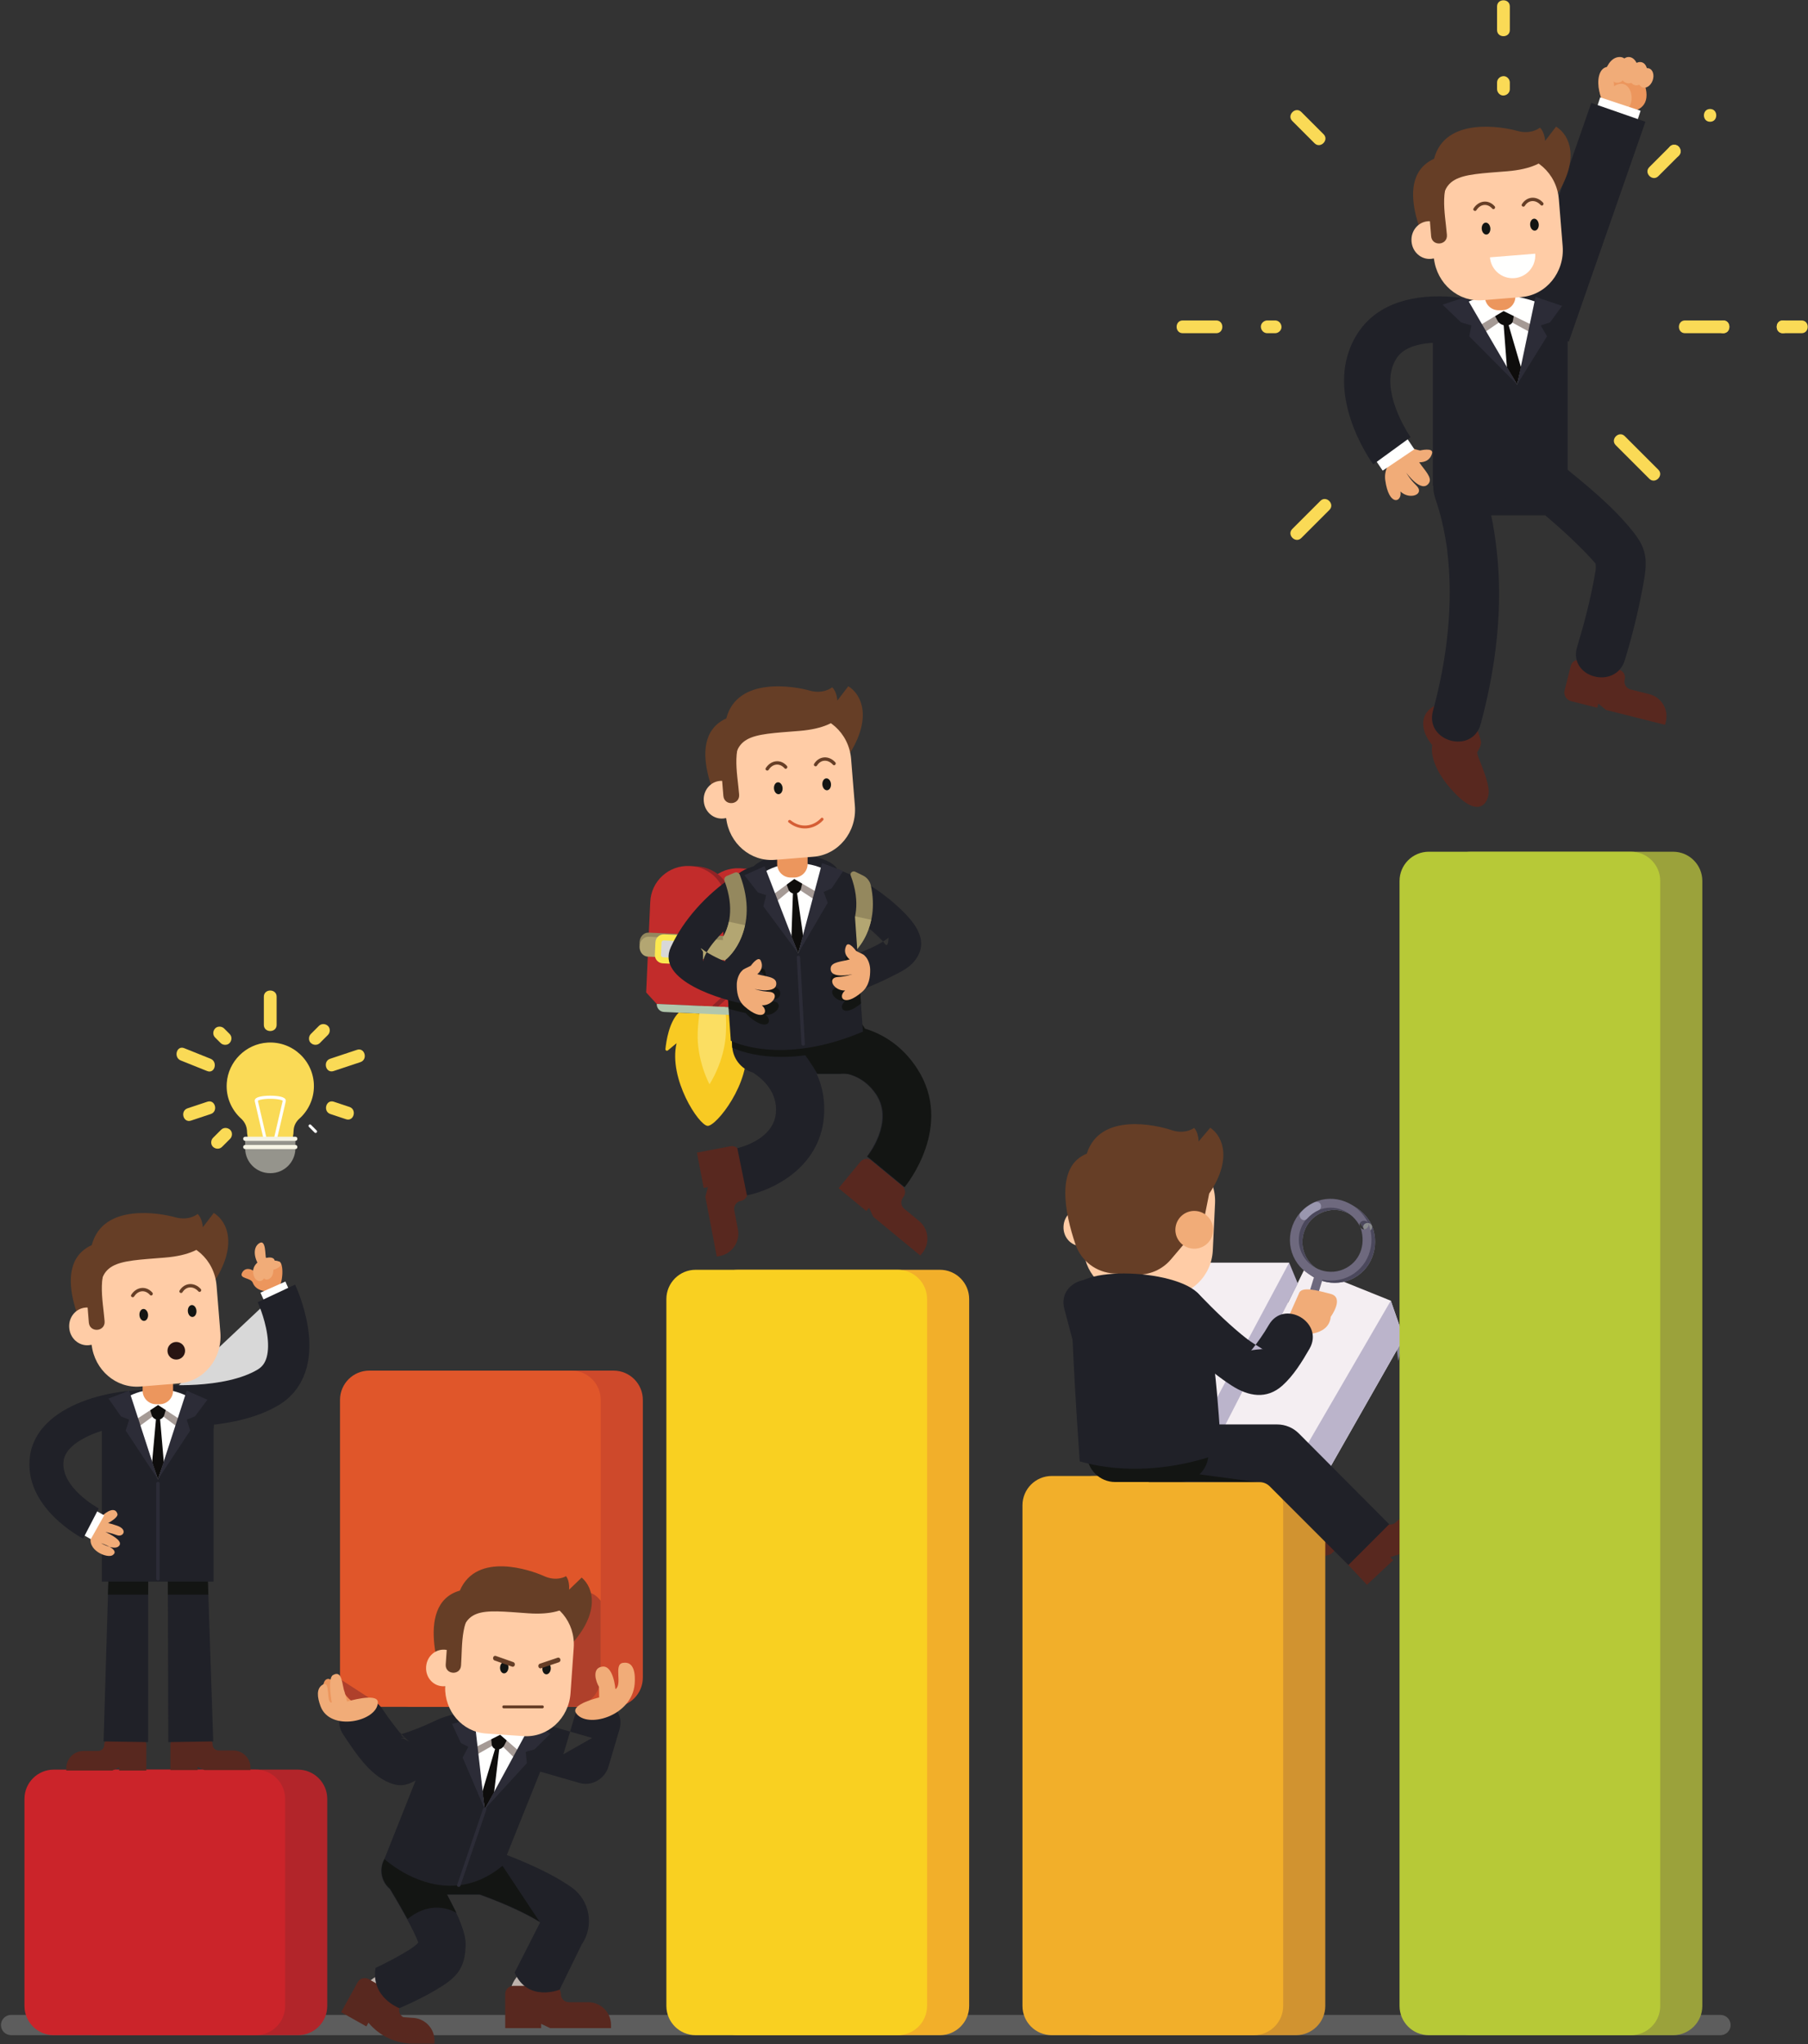 <?xml version="1.0" encoding="UTF-8"?>
<svg width="582px" height="658px" viewBox="0 0 582 658" version="1.1" xmlns="http://www.w3.org/2000/svg" xmlns:xlink="http://www.w3.org/1999/xlink">
    <rect x="0" y="0" width="582" height="658" fill="#333333" stroke="none"/>
    <!-- Generator: Sketch 47.1 (45422) - http://www.bohemiancoding.com/sketch -->
    <title>636</title>
    <desc>Created with Sketch.</desc>
    <defs></defs>
    <g id="Page-1" stroke="none" stroke-width="1" fill="none" fill-rule="evenodd">
        <g id="Desktop-1440-+_Main_2" transform="translate(-684, -3551)">
            <g id="636" transform="translate(684, 3469)">
                <g transform="translate(0, 81.4)">
                    <path d="M104.662,550.854 C104.662,550.854 102.515,541.466 105.487,540.99 C106.903,540.763 107.657,543.23 109.454,543.689 C112.892,544.567 115.522,548.782 115.522,548.782 L104.662,550.854" id="Fill-1" fill="#EC965D"></path>
                    <path d="M270.094,282.058 C270.094,278.52 263.654,275.652 255.71,275.652 C247.766,275.652 241.326,278.52 241.326,282.058 C241.326,285.596 247.766,288.464 255.71,288.464 C263.654,288.464 270.094,285.596 270.094,282.058" id="Fill-2" fill="#202128"></path>
                    <path d="M553.836,655.656 L3.577,655.656 C1.774,655.656 0.314,654.196 0.314,652.394 C0.314,650.592 1.774,649.131 3.577,649.131 L553.836,649.131 C555.637,649.131 557.098,650.592 557.098,652.394 C557.098,654.196 555.637,655.656 553.836,655.656" id="Fill-3" fill-opacity="0.207" fill="#FFFFFF"></path>
                    <path d="M442.753,487.419 L442.064,486.683 C439.299,483.731 434.664,483.58 431.714,486.344 L427.172,490.599 C426.122,491.583 424.472,491.529 423.488,490.479 L423.452,490.44 C422.468,489.389 420.818,489.335 419.767,490.319 L410.503,498.997 C409.452,499.981 409.398,501.631 410.383,502.682 L417.897,510.703 L426.338,502.796 L425.398,501.793 L428.447,500.82 L442.753,487.419" id="Fill-4" fill="#58281F"></path>
                    <path d="M425.066,491.2 L395.986,461.984 C394.136,460.125 391.62,459.08 388.996,459.08 L378.014,459.08 L378.014,477.652 L383.346,477.652 C384.567,477.652 385.738,478.136 386.6,479 L411.933,504.331 L425.066,491.2" id="Fill-5" fill="#202128"></path>
                    <path d="M95.92,655.656 L30.85,655.656 C25.644,655.656 21.426,651.438 21.426,646.234 L21.426,579.61 C21.426,574.405 25.644,570.186 30.85,570.186 L95.92,570.186 C101.124,570.186 105.343,574.405 105.343,579.61 L105.343,646.234 C105.343,651.438 101.124,655.656 95.92,655.656" id="Fill-6" fill="#B2252A"></path>
                    <path d="M197.505,549.983 L132.435,549.983 C127.23,549.983 123.011,545.764 123.011,540.56 L123.011,451.178 C123.011,445.973 127.23,441.755 132.435,441.755 L197.505,441.755 C202.71,441.755 206.929,445.973 206.929,451.178 L206.929,540.56 C206.929,545.764 202.71,549.983 197.505,549.983" id="Fill-7" fill="#CE492B"></path>
                    <path d="M302.557,655.656 L237.486,655.656 C232.281,655.656 228.062,651.438 228.062,646.234 L228.062,418.725 C228.062,413.52 232.281,409.301 237.486,409.301 L302.557,409.301 C307.761,409.301 311.98,413.52 311.98,418.725 L311.98,646.234 C311.98,651.438 307.761,655.656 302.557,655.656" id="Fill-8" fill="#F2AF2A"></path>
                    <path d="M417.187,655.656 L352.116,655.656 C346.912,655.656 342.693,651.438 342.693,646.234 L342.693,485.09 C342.693,479.886 346.912,475.666 352.116,475.666 L417.187,475.666 C422.391,475.666 426.611,479.886 426.611,485.09 L426.611,646.234 C426.611,651.438 422.391,655.656 417.187,655.656" id="Fill-9" fill="#D19330"></path>
                    <path d="M82.366,655.656 L17.295,655.656 C12.091,655.656 7.872,651.438 7.872,646.234 L7.872,579.61 C7.872,574.405 12.091,570.186 17.295,570.186 L82.366,570.186 C87.57,570.186 91.789,574.405 91.789,579.61 L91.789,646.234 C91.789,651.438 87.57,655.656 82.366,655.656" id="Fill-10" fill="#CB242A"></path>
                    <path d="M193.37,451.178 L193.37,540.562 C193.37,545.766 189.152,549.984 183.948,549.984 L118.877,549.984 C113.828,549.984 109.709,546.021 109.462,541.03 C109.454,540.874 109.454,540.718 109.454,540.562 L109.454,451.178 C109.454,445.973 113.672,441.755 118.877,441.755 L183.948,441.755 C189.152,441.755 193.37,445.973 193.37,451.178" id="Fill-11" fill="#E0562A"></path>
                    <path d="M120.25,548.011 L119.041,549.984 L118.877,549.984 C113.828,549.984 109.709,546.021 109.462,541.03 L120.25,548.011" id="Fill-12" fill="#AF402B"></path>
                    <path d="M193.37,515.846 L193.37,540.562 C193.37,545.766 189.152,549.984 183.948,549.984 L164.214,549.984 L177.296,512.672 C184.285,513.502 185.946,513.108 185.946,513.108 C185.946,513.108 190.205,511.644 193.37,515.846" id="Fill-13" fill="#AF402B"></path>
                    <path d="M289.002,655.656 L223.931,655.656 C218.728,655.656 214.509,651.438 214.509,646.234 L214.509,418.725 C214.509,413.52 218.728,409.301 223.931,409.301 L289.002,409.301 C294.206,409.301 298.426,413.52 298.426,418.725 L298.426,646.234 C298.426,651.438 294.206,655.656 289.002,655.656" id="Fill-14" fill="#F9D021"></path>
                    <path d="M403.633,655.656 L338.562,655.656 C333.358,655.656 329.139,651.438 329.139,646.234 L329.139,485.09 C329.139,479.886 333.358,475.666 338.562,475.666 L403.633,475.666 C408.837,475.666 413.056,479.886 413.056,485.09 L413.056,646.234 C413.056,651.438 408.837,655.656 403.633,655.656" id="Fill-15" fill="#F2AF2A"></path>
                    <path d="M87.746,408.565 L85.643,405.478 C85.279,404.926 85.739,399.17 83.37,400.802 C81.375,402.176 81.657,405.479 83.659,408.325 C84.021,408.841 83.919,409.55 83.419,409.933 L87.746,408.565" id="Fill-16" fill="#F1AC78"></path>
                    <path d="M83.419,409.933 L83.395,409.951 C82.947,410.294 82.327,410.258 81.905,409.886 C80.607,408.747 78.717,408.63 77.908,410.3 C76.949,412.278 80.738,411.757 81.386,413.488 C82.319,415.978 85.292,416.349 86.35,416.143 L87.659,421.196 L91.013,419.342 L89.537,414.919 C91.048,414.283 91.58,406.807 89.71,406.605 C88.828,406.51 89.108,407.77 87.746,408.565 L83.419,409.933" id="Fill-17" fill="#EC965D"></path>
                    <path d="M88.317,406.031 C87.365,404.168 81.347,406.284 81.48,409.879 C81.613,413.473 84.577,413.709 85.144,411.597 C85.712,409.484 84.987,409.287 84.987,409.287 C84.987,409.287 89.073,407.51 88.317,406.031" id="Fill-18" fill="#F1AC78"></path>
                    <path d="M90.17,406.926 C89.575,406.202 86.677,405.757 85.212,407.994 C83.747,410.231 84.553,412.931 86.279,412.37 C88.164,411.757 87.997,409.297 87.997,409.297 C87.997,409.297 91.36,408.375 90.17,406.926" id="Fill-19" fill="#F1AC78"></path>
                    <path d="M84.922,419.083 L92.946,415.51" id="Stroke-20" stroke="#FFFFFE" stroke-width="5.32" fill="#D8D8D8"></path>
                    <path d="M50.774,452.834 C50.774,452.834 73.223,454.996 86.346,447.124 C99.469,439.252 88.971,416.896 88.971,416.896" id="Stroke-21" stroke="#202128" stroke-width="13.3" fill="#D8D8D8"></path>
                    <path d="M65.999,455.232 C65.999,458.944 59.234,461.954 50.889,461.954 C42.543,461.954 35.778,458.944 35.778,455.232 C35.778,451.518 42.543,448.508 50.889,448.508 C59.234,448.508 65.999,451.518 65.999,455.232" id="Fill-22" fill="#2C2C37"></path>
                    <path d="M21.34,570.479 L21.34,569.716 C21.34,566.657 23.821,564.177 26.879,564.177 L31.586,564.177 C32.675,564.177 33.558,563.294 33.558,562.205 L33.558,562.165 C33.558,561.075 34.442,560.193 35.531,560.193 L45.133,560.193 C46.222,560.193 47.105,561.075 47.105,562.165 L47.105,570.479 L38.356,570.479 L38.356,569.44 L36.169,570.479 L21.34,570.479" id="Fill-23" fill="#58281F"></path>
                    <path d="M80.635,570.326 L80.635,569.563 C80.635,566.504 78.156,564.024 75.096,564.024 L70.389,564.024 C69.3,564.024 68.417,563.141 68.417,562.051 L68.417,562.012 C68.417,560.922 67.534,560.039 66.445,560.039 L56.843,560.039 C55.754,560.039 54.87,560.922 54.87,562.012 L54.87,570.326 L63.619,570.326 L63.619,569.287 L65.807,570.326 L80.635,570.326" id="Fill-24" fill="#58281F"></path>
                    <polyline id="Fill-25" fill="#202128" points="47.671 561.329 47.695 497.018 54 497.018 54.169 561.329 68.641 561.104 66.054 483.681 35.669 483.681 33.335 561.104 47.671 561.329"></polyline>
                    <polyline id="Fill-26" fill="#131513" points="35.673 485.441 66.058 485.441 67.063 513.859 54.044 513.859 54.004 498.776 47.699 498.776 47.688 513.859 34.759 513.859 35.673 485.441"></polyline>
                    <path d="M50.849,447.998 C30.208,447.998 32.769,460.592 32.769,460.592 L32.769,509.677 L68.759,509.677 L68.759,460.643 C68.759,460.643 71.488,447.998 50.849,447.998" id="Fill-27" fill="#202128"></path>
                    <path d="M33.933,493.702 C33.933,493.702 35.6,493.966 37.646,494.717 C39.674,495.462 41.238,492.896 37.712,491.673 C36.585,491.282 35.633,490.993 34.805,490.833 C36.119,490.086 38.08,488.793 37.798,487.861 C37.086,485.504 34.416,486.932 32.544,488.847 C31.147,490.275 30.323,492.464 29.837,493.749 C29.707,494.039 29.578,494.345 29.448,494.683 C27.586,499.556 34.59,502.316 36.273,501.142 C38.896,499.314 32.48,497.271 32.48,497.271 C32.48,497.271 37.173,500.013 38.463,497.992 C39.479,496.402 35.476,494.401 33.933,493.702" id="Fill-28" fill="#F1AC78"></path>
                    <path d="M31.227,487.039 L26.915,494.692" id="Stroke-29" stroke="#FFFFFE" stroke-width="5.32" fill="#D8D8D8"></path>
                    <path d="M26.757,495.821 C25.973,495.417 7.589,485.734 9.618,469.465 C11.722,452.594 37.142,446.287 53.909,448.378 L52.556,459.23 C45.841,458.393 37.636,459.333 31.143,461.684 C28.141,462.771 21.09,465.837 20.47,470.818 C19.404,479.37 31.66,486.045 31.785,486.11 L26.757,495.821" id="Fill-30" fill="#202128"></path>
                    <polyline id="Fill-31" fill="#FFFFFE" points="41.667 449.89 50.849 476.768 60.11 449.89 41.667 449.89"></polyline>
                    <path d="M60.067,452.859 L59.969,452.812 C54.198,450.034 47.477,450.035 41.708,452.815 L41.616,452.859 L44.147,460.205 L50.841,455.251 L57.536,460.205 L60.067,452.859" id="Fill-32" fill="#A59A95"></path>
                    <polyline id="Fill-33" fill="#0E0D0C" points="52.737 471.268 50.84 476.77 48.962 471.267 50.881 449.891 52.737 471.268"></polyline>
                    <path d="M50.832,457.537 L50.864,457.537 C51.799,457.537 52.621,456.922 52.886,456.026 L53.937,452.468 C54.336,451.117 53.324,449.763 51.915,449.763 L49.782,449.763 C48.374,449.763 47.362,451.117 47.76,452.468 L48.811,456.026 C49.076,456.922 49.899,457.537 50.832,457.537" id="Fill-34" fill="#0E0D0C"></path>
                    <path d="M60.109,449.89 L60.012,449.842 C54.242,447.064 47.52,447.065 41.751,449.845 L41.659,449.89 L44.19,457.235 L50.885,452.829 L57.579,457.235 L60.109,449.89" id="Fill-35" fill="#FFFFFE"></path>
                    <polyline id="Fill-36" fill="#2C2C37" points="50.84 476.77 60.11 448.207 66.762 451.127 62.742 456.494 60.11 457.522 61.217 461.067 50.84 476.77"></polyline>
                    <polyline id="Fill-37" fill="#2C2C37" points="50.84 476.77 41.572 448.208 34.92 450.738 38.94 456.495 41.572 457.523 40.465 461.068 50.84 476.77"></polyline>
                    <path d="M50.302,478.08 C50.302,488.321 50.302,498.562 50.302,508.803 C50.302,509.506 51.395,509.507 51.395,508.803 C51.395,498.562 51.395,488.321 51.395,478.08 C51.395,477.376 50.302,477.375 50.302,478.08" id="Fill-38" fill="#2C2C37"></path>
                    <path d="M29.516,433.79 C29.516,433.79 14.359,408.293 29.537,401.36 C33.112,387.632 51.784,391.097 56.348,392.387 C60.91,393.677 63.615,391.334 63.615,391.334 C65.142,392.715 65.29,395.612 65.29,395.612 L68.818,390.999 C73.495,393.927 76.096,401.464 69.535,412.199 L29.516,433.79" id="Fill-39" fill="#663E26"></path>
                    <path d="M55.715,448.22 C55.715,450.626 53.764,452.577 51.358,452.577 L50.269,452.577 C47.863,452.577 45.913,450.626 45.913,448.22 L45.913,440.83 C45.913,438.423 47.863,436.473 50.269,436.473 L51.358,436.473 C53.764,436.473 55.715,438.423 55.715,440.83 L55.715,448.22" id="Fill-40" fill="#EC965D"></path>
                    <path d="M53.925,400.36 L41.541,401.362 C33.503,402.013 27.538,409.357 28.219,417.767 L28.513,421.388 L28.448,421.457 C28.194,421.442 27.937,421.437 27.677,421.459 L27.532,421.47 C24.367,421.727 22.018,424.619 22.286,427.93 L22.296,428.051 C22.564,431.359 25.345,433.833 28.508,433.578 L28.658,433.565 C28.923,433.544 29.181,433.498 29.434,433.439 L29.508,433.494 C30.464,441.565 37.353,447.516 45.165,446.884 L57.611,445.875 C65.65,445.225 71.615,437.88 70.934,429.471 L69.714,414.407 C69.033,405.999 61.964,399.709 53.925,400.36" id="Fill-41" fill="#FFCCA6"></path>
                    <path d="M33.672,425.84 C33.093,418.674 30.866,409.78 36.785,404.397 C39.783,401.671 43.314,401.397 47.065,401.093 C50.121,400.846 53.172,400.543 56.232,400.352 C59.532,400.144 59.124,394.88 55.801,395.037 C52.451,395.197 49.115,395.579 45.772,395.85 C41,396.236 36.674,397.262 33.041,400.774 C28.998,404.681 27.296,410.226 27.756,415.907 C28.035,419.355 28.315,422.802 28.593,426.251 C28.871,429.677 33.95,429.266 33.672,425.84" id="Fill-42" fill="#663E26"></path>
                    <path d="M47.659,423.717 C47.745,424.774 47.194,425.682 46.428,425.744 C45.663,425.806 44.972,424.998 44.888,423.941 C44.801,422.884 45.352,421.976 46.118,421.914 C46.884,421.852 47.574,422.659 47.659,423.717" id="Fill-43" fill="#131513"></path>
                    <path d="M63.24,422.455 C63.326,423.513 62.775,424.42 62.009,424.482 C61.243,424.545 60.553,423.737 60.468,422.68 C60.382,421.622 60.933,420.715 61.699,420.653 C62.465,420.591 63.155,421.398 63.24,422.455" id="Fill-44" fill="#131513"></path>
                    <path d="M64.635,415.494 C62.61,413.231 59.443,413.355 57.813,415.975 C57.443,416.568 58.379,417.112 58.746,416.521 C60.021,414.474 62.32,414.527 63.87,416.258 C64.336,416.779 65.099,416.012 64.635,415.494" id="Fill-45" fill="#663E26"></path>
                    <path d="M43.181,417.893 C44.435,415.917 46.692,415.6 48.287,417.409 C48.749,417.932 49.512,417.164 49.052,416.644 C46.992,414.306 43.858,414.806 42.247,417.347 C41.873,417.936 42.809,418.48 43.181,417.893" id="Fill-46" fill="#663E26"></path>
                    <path d="M68.226,396.033 C68.226,396.033 69.112,404.08 53.056,405.38 C37.002,406.68 31.046,406.292 32.237,421.003 C32.237,421.003 27.302,399.668 41.159,396.52 C55.015,393.372 60.593,399.82 68.226,396.033" id="Fill-47" fill="#663E26"></path>
                    <path d="M59.579,435.369 C59.579,436.935 58.31,438.203 56.745,438.203 C55.179,438.203 53.909,436.935 53.909,435.369 C53.909,433.803 55.179,432.534 56.745,432.534 C58.31,432.534 59.579,433.803 59.579,435.369" id="Fill-48" fill="#281412"></path>
                    <path d="M101.048,350.194 C101.048,342.137 94.264,335.666 86.098,336.178 C79.145,336.614 73.475,342.244 72.994,349.194 C72.68,353.722 74.516,357.831 77.581,360.606 C78.647,361.571 79.353,362.871 79.483,364.303 L79.506,364.577 C79.506,366.334 80.336,372.512 87.003,372.512 C93.671,372.512 94.5,366.334 94.5,364.577 L94.535,364.189 C94.658,362.822 95.334,361.582 96.358,360.667 C99.236,358.096 101.048,354.357 101.048,350.194" id="Fill-49" fill="#FADA56"></path>
                    <path d="M82.509,354.979 L85.426,367.533 L88.581,367.533 L91.498,354.979 C91.968,353.356 82.039,353.356 82.509,354.979 Z" id="Stroke-50" stroke="#FFFFFE"></path>
                    <path d="M87.084,378.201 L86.923,378.201 C82.502,378.201 78.918,374.618 78.918,370.197 L78.918,367.137 L95.088,367.137 L95.088,370.197 C95.088,374.618 91.505,378.201 87.084,378.201" id="Fill-51" fill="#95948C"></path>
                    <path d="M78.918,367.8 C84.308,367.8 89.699,367.8 95.088,367.8 C95.942,367.8 95.943,366.474 95.088,366.474 C89.699,366.474 84.308,366.474 78.918,366.474 C78.065,366.474 78.063,367.8 78.918,367.8" id="Fill-52" fill="#F5F3E4"></path>
                    <path d="M78.918,370.45 C84.308,370.45 89.699,370.45 95.088,370.45 C95.942,370.45 95.943,369.124 95.088,369.124 C89.699,369.124 84.308,369.124 78.918,369.124 C78.065,369.124 78.063,370.45 78.918,370.45" id="Fill-53" fill="#F5F3E4"></path>
                    <path d="M73.915,333.397 C73.327,332.808 72.739,332.22 72.151,331.632 C71.389,330.87 69.995,330.814 69.243,331.632 C68.49,332.452 68.431,333.726 69.243,334.538 C69.832,335.127 70.42,335.716 71.009,336.304 C71.77,337.065 73.165,337.122 73.915,336.304 C74.668,335.483 74.728,334.209 73.915,333.397" id="Fill-54" fill="#FADA56"></path>
                    <path d="M67.776,341.371 C64.948,340.237 62.121,339.104 59.293,337.97 C56.838,336.986 55.771,340.961 58.2,341.934 C61.028,343.068 63.855,344.201 66.683,345.335 C69.138,346.319 70.205,342.345 67.776,341.371" id="Fill-55" fill="#FADA56"></path>
                    <path d="M102.969,336.304 C103.833,335.44 104.697,334.575 105.561,333.711 C106.322,332.95 106.379,331.555 105.561,330.804 C104.74,330.051 103.467,329.991 102.654,330.804 C101.79,331.669 100.925,332.533 100.061,333.397 C99.301,334.159 99.243,335.553 100.061,336.304 C100.882,337.057 102.156,337.116 102.969,336.304" id="Fill-56" fill="#FADA56"></path>
                    <path d="M107.388,345.335 C110.261,344.38 113.134,343.423 116.006,342.468 C118.504,341.637 117.433,337.665 114.913,338.504 C112.041,339.459 109.167,340.415 106.295,341.371 C103.797,342.202 104.868,346.174 107.388,345.335" id="Fill-57" fill="#FADA56"></path>
                    <path d="M99.448,363.312 C100.055,363.919 100.663,364.526 101.271,365.134 C101.699,365.562 102.363,364.898 101.936,364.47 C101.327,363.862 100.721,363.254 100.113,362.647 C99.685,362.218 99.02,362.884 99.448,363.312" id="Fill-58" fill="#FFFFFE"></path>
                    <path d="M106.362,359.17 C108.037,359.727 109.712,360.285 111.387,360.842 C113.903,361.679 114.983,357.71 112.481,356.877 C110.805,356.32 109.13,355.763 107.455,355.206 C104.939,354.369 103.859,358.338 106.362,359.17" id="Fill-59" fill="#FADA56"></path>
                    <path d="M71.169,364.237 C70.305,365.101 69.441,365.965 68.577,366.83 C67.815,367.591 67.759,368.985 68.577,369.736 C69.397,370.489 70.671,370.548 71.483,369.736 C72.347,368.872 73.211,368.008 74.076,367.144 C74.838,366.382 74.895,364.988 74.076,364.237 C73.256,363.484 71.981,363.425 71.169,364.237" id="Fill-60" fill="#FADA56"></path>
                    <path d="M66.75,355.206 C64.631,355.91 62.513,356.615 60.395,357.32 C57.897,358.151 58.967,362.122 61.487,361.284 C63.605,360.579 65.724,359.874 67.842,359.17 C70.34,358.338 69.27,354.367 66.75,355.206" id="Fill-61" fill="#FADA56"></path>
                    <path d="M89.044,330.47 C89.044,327.448 89.044,324.424 89.044,321.402 C89.044,318.757 84.933,318.752 84.933,321.402 C84.933,324.424 84.933,327.448 84.933,330.47 C84.933,333.115 89.044,333.119 89.044,330.47" id="Fill-62" fill="#FADA56"></path>
                    <path d="M164.458,642.299 C164.458,642.299 163.185,636.419 173.734,631.828 L178.301,636.338 L171.485,645.147 L164.458,642.299" id="Fill-63" fill="#BDB2AC"></path>
                    <path d="M116.521,642.681 C116.521,642.681 116.521,636.665 127.803,634.409 L131.312,639.782 L122.789,646.951 L116.521,642.681" id="Fill-64" fill="#BDB2AC"></path>
                    <path d="M118.606,651.63 L117.942,652.834 L109.818,648.256 L115.12,638.629 C115.814,637.368 117.399,636.909 118.661,637.603 L127.773,642.725 C129.035,643.418 129.494,645.005 128.799,646.266 L128.774,646.312 C128.079,647.573 128.539,649.158 129.8,649.853 L132.545,650.062 C136.588,650.062 139.867,653.34 139.867,657.385 L139.867,658.394 L133.013,658.394 C127.475,658.394 122.22,655.942 118.661,651.697 L118.606,651.63" id="Fill-65" fill="#58281F"></path>
                    <path d="M196.69,653.38 L196.69,652.371 C196.69,648.327 193.411,645.048 189.368,645.048 L183.145,645.048 C181.705,645.048 180.538,643.881 180.538,642.442 L180.538,642.389 C180.538,640.949 179.371,639.782 177.931,639.782 L165.239,639.782 C163.798,639.782 162.631,640.949 162.631,642.389 L162.631,653.38 L174.197,653.38 L174.197,652.006 L177.088,653.38 L196.69,653.38" id="Fill-66" fill="#58281F"></path>
                    <path d="M138.874,555.047 C142.242,553.403 139.414,554.773 138.65,555.122 C137.106,555.827 135.538,556.48 133.961,557.106 C132.365,557.738 130.743,558.292 129.102,558.791 C129.144,558.778 129.567,560.181 130.964,559.914 C130.382,560.025 127.763,559.91 129.871,560.175 C130.238,560.222 132.498,561.724 131.231,560.725 C130.689,560.298 130.203,559.794 129.716,559.308 C128.587,558.181 128.092,557.511 126.816,555.86 C125.522,554.184 124.285,552.457 123.11,550.695 C117.724,542.623 105.133,550.854 110.524,558.934 C114.521,564.924 119.502,572.848 126.797,574.9 C131.262,576.156 133.817,573.211 137.948,571.675 C141.081,570.51 144.112,569.098 147.114,567.633 C150.804,565.83 151.32,560.327 149.286,557.221 C146.832,553.471 142.555,553.25 138.874,555.047" id="Fill-67" fill="#202128"></path>
                    <path d="M121.635,548.546 C121.517,554.674 106.272,558.098 103.189,549.793 C102.113,546.895 101.742,544.037 103.912,542.815 C106.561,541.323 104.8,548.936 106.803,548.595 C106.803,548.595 105.367,540.777 107.164,539.754 C110.306,537.964 110.007,542.907 110.936,545.208 L111.719,548.268 C111.719,548.268 121.699,545.258 121.635,548.546" id="Fill-68" fill="#F1AC78"></path>
                    <path d="M184.107,608.157 C175.531,601.993 161.22,596.878 158.098,595.802 C157.096,595.324 155.979,595.049 154.795,595.049 L130.393,595.049 C126.147,595.049 122.705,598.491 122.705,602.737 C122.705,605.098 123.772,607.209 125.448,608.62 C129.531,615.31 133.595,622.73 134.649,625.847 C132.722,628.392 120.869,634.022 120.869,634.022 C119.368,643.58 128.548,646.951 128.548,646.951 C128.791,646.852 134.562,644.491 140.399,641.035 C146.651,637.332 149.941,634.449 149.88,626.082 C149.858,622.922 147.855,617.671 143.932,610.425 L154.346,610.425 C159.01,612.086 168.039,615.66 173.86,619.379 L165.655,635.507 C169.92,645.147 180.136,641.009 180.136,641.009 L187.245,626.467 C191.331,620.552 189.923,612.338 184.107,608.157" id="Fill-69" fill="#202128"></path>
                    <path d="M173.66,619.096 L161.697,601.047 L125.099,597.22 C123.706,598.611 122.842,600.535 122.842,602.661 C122.842,605.023 123.91,607.134 125.586,608.544 C127.58,611.811 131.203,618.277 131.203,618.277 C139.554,611.409 146.925,616.288 146.925,616.288 L143.871,610.35 L154.484,610.35 C159.061,611.979 167.834,615.452 173.66,619.096" id="Fill-70" fill="#131513"></path>
                    <path d="M161.758,601.123 L176.113,565.336 C173.369,555.076 159.806,553.841 150.387,554.284 C144.878,554.543 140.026,557.983 137.988,563.108 L123.738,598.952 C123.738,598.952 142.901,616.784 161.758,601.123" id="Fill-71" fill="#202128"></path>
                    <path d="M167.233,568.902 C173.69,570.766 180.149,572.63 186.607,574.494 C190.566,575.636 194.713,573.105 195.858,569.241 C197.037,565.265 198.214,561.29 199.393,557.315 C202.149,548.014 187.637,544.041 184.888,553.316 C183.71,557.292 182.532,561.267 181.353,565.242 C184.437,563.491 187.521,561.74 190.605,559.989 C184.147,558.125 177.689,556.261 171.231,554.398 C161.914,551.709 157.935,566.219 167.233,568.902" id="Fill-72" fill="#202128"></path>
                    <path d="M185.389,551.914 C188.661,557.097 203.498,553.126 204.307,542.528 C204.516,539.784 204.335,535.133 200.451,535.832 C197.46,536.371 200.468,542.806 198.105,544.282 C198.105,544.282 197.502,536.6 193.919,537.026 C190.334,537.453 191.849,541.982 192.817,543.521 L192.87,546.945 C192.87,546.945 183.633,549.134 185.389,551.914" id="Fill-73" fill="#F1AC78"></path>
                    <path d="M179.141,559.735 C179.141,564.47 169.361,568.308 157.299,568.308 C145.235,568.308 135.455,564.47 135.455,559.735 C135.455,555.001 145.235,551.163 157.299,551.163 C169.361,551.163 179.141,555.001 179.141,559.735" id="Fill-74" fill="#202128"></path>
                    <polyline id="Fill-75" fill="#FFFFFE" points="152.416 555.219 156.04 582.908 170.79 556.827 152.416 555.219"></polyline>
                    <path d="M170.136,559.794 L170.047,559.738 C164.87,556.456 158.174,555.872 151.856,558.149 L151.755,558.185 L152.767,565.755 L160.453,561.383 L166.105,566.922 L170.136,559.794" id="Fill-76" fill="#A59A95"></path>
                    <polyline id="Fill-77" fill="#0E0D0C" points="159.051 577.571 156.032 582.91 155.29 577.241 161.595 556.024 159.051 577.571"></polyline>
                    <path d="M159.976,563.668 L160.008,563.671 C160.938,563.753 161.885,563.209 162.332,562.335 L164.11,558.868 C164.785,557.551 164.054,556.108 162.651,555.986 L160.527,555.799 C159.124,555.677 157.837,556.944 157.956,558.329 L158.272,561.98 C158.352,562.9 159.046,563.586 159.976,563.668" id="Fill-78" fill="#0E0D0C"></path>
                    <path d="M170.79,556.827 L170.701,556.77 C165.524,553.489 158.828,552.904 152.509,555.182 L152.408,555.218 L153.421,562.788 L160.995,558.963 L166.758,563.955 L170.79,556.827" id="Fill-79" fill="#FFFFFE"></path>
                    <polyline id="Fill-80" fill="#2C2C37" points="156.032 582.91 171.135 555.144 177.162 558.645 172.054 563.664 169.222 564.462 169.596 568.105 156.032 582.91"></polyline>
                    <polyline id="Fill-81" fill="#2C2C37" points="156.032 582.91 152.667 553.529 145.519 555.479 148.342 561.589 150.753 562.847 148.922 566.297 156.032 582.91"></polyline>
                    <path d="M143.26,543.689 C143.26,543.689 132.439,516.997 148.023,512.561 C153.464,499.906 170.882,505.964 175.073,507.869 C179.263,509.775 182.203,507.923 182.203,507.923 C183.467,509.472 183.185,512.274 183.185,512.274 L187.246,508.362 C191.308,511.856 192.702,519.472 184.834,528.817 L143.26,543.689" id="Fill-82" fill="#663E26"></path>
                    <path d="M171.581,515.169 L159.547,514.32 C151.735,513.769 144.935,519.946 144.358,528.118 L144.111,531.637 L144.038,531.694 C143.797,531.641 143.551,531.601 143.298,531.583 L143.157,531.573 C140.081,531.356 137.404,533.788 137.177,537.006 L137.169,537.123 C136.942,540.339 139.249,543.121 142.323,543.338 L142.467,543.348 C142.726,543.366 142.981,543.36 143.232,543.34 L143.294,543.404 C143.032,551.291 148.774,558.012 156.366,558.548 L168.461,559.401 C176.273,559.952 183.073,553.774 183.649,545.603 L184.682,530.963 C185.258,522.792 179.393,515.72 171.581,515.169" id="Fill-83" fill="#FFCCA6"></path>
                    <path d="M148.413,536.665 C148.904,529.703 148.067,520.839 154.537,516.537 C157.814,514.359 161.243,514.612 164.888,514.87 C167.857,515.079 170.831,515.235 173.796,515.499 C176.995,515.782 177.373,510.67 174.16,510.335 C170.921,509.997 167.663,509.876 164.415,509.647 C159.777,509.32 155.473,509.673 151.473,512.512 C147.021,515.671 144.575,520.745 144.186,526.265 C143.949,529.616 143.713,532.966 143.477,536.317 C143.242,539.647 148.178,539.995 148.413,536.665" id="Fill-84" fill="#663E26"></path>
                    <path d="M163.667,537.432 C163.594,538.46 162.932,539.251 162.188,539.199 C161.445,539.146 160.9,538.27 160.972,537.242 C161.045,536.215 161.707,535.424 162.451,535.476 C163.195,535.529 163.74,536.405 163.667,537.432" id="Fill-85" fill="#131513"></path>
                    <path d="M177.291,537.742 C177.218,538.77 176.556,539.56 175.812,539.508 C175.068,539.455 174.524,538.579 174.596,537.552 C174.67,536.525 175.331,535.734 176.076,535.786 C176.819,535.839 177.363,536.715 177.291,537.742" id="Fill-86" fill="#131513"></path>
                    <path d="M185.942,513.108 C185.942,513.108 185.615,520.962 170.013,519.862 C154.412,518.761 148.751,517.517 147.743,531.813 C147.743,531.813 146.125,510.611 159.888,509.616 C173.649,508.621 178.061,515.626 185.942,513.108" id="Fill-87" fill="#663E26"></path>
                    <path d="M165.216,535.565 C163.357,534.91 161.498,534.255 159.639,533.599 C158.717,533.274 158.32,534.74 159.236,535.063 C161.095,535.718 162.954,536.373 164.812,537.029 C165.735,537.353 166.132,535.888 165.216,535.565" id="Fill-88" fill="#663E26"></path>
                    <path d="M174.208,537.543 C176.101,536.907 177.994,536.27 179.887,535.633 C180.807,535.324 180.412,533.858 179.483,534.171 C177.59,534.807 175.698,535.443 173.805,536.081 C172.885,536.39 173.278,537.856 174.208,537.543" id="Fill-89" fill="#663E26"></path>
                    <path d="M155.513,582.762 C152.727,590.929 149.941,599.097 147.156,607.263 C146.928,607.931 147.984,608.218 148.21,607.554 C150.997,599.387 153.782,591.221 156.568,583.053 C156.794,582.386 155.739,582.1 155.513,582.762" id="Fill-90" fill="#2C2C37"></path>
                    <path d="M162.156,550.457 C166.301,550.457 170.445,550.457 174.59,550.457 C175.2,550.457 175.201,549.509 174.59,549.509 C170.445,549.509 166.301,549.509 162.156,549.509 C161.546,549.509 161.545,550.457 162.156,550.457" id="Fill-91" fill="#663E26"></path>
                    <path d="M240.129,337.373 L242.708,339.932 C243.013,340.236 243.533,340.018 243.53,339.588 C243.503,337.022 243.134,330.799 240.319,327.512 L218.483,326.531 C215.384,329.552 214.459,335.717 214.204,338.27 C214.16,338.698 214.659,338.962 214.991,338.687 L217.789,336.37 C215.128,347.842 224.976,362.852 227.786,362.977 C230.596,363.104 241.751,349.038 240.129,337.373" id="Fill-92" fill="#F8CA23"></path>
                    <path d="M233.675,333.096 C233.26,342.314 228.388,349.583 228.388,349.583 C228.388,349.583 224.185,341.906 224.6,332.688 C225.014,323.47 227.381,316.089 229.888,316.201 C232.394,316.314 234.088,323.878 233.675,333.096" id="Fill-93" fill="#FBDE62"></path>
                    <path d="M247.244,325.335 C248.531,324.159 249.252,323.5 250.538,322.324 L251.865,292.789 C252.165,286.116 246.998,280.463 240.325,280.164 L240.081,280.152 C233.408,279.853 227.755,285.02 227.455,291.693 L226.145,320.848 C227.457,322.283 228.207,323.104 229.519,324.539 L247.244,325.335" id="Fill-94" fill="#902326"></path>
                    <path d="M245.22,325.244 C246.507,324.068 247.228,323.409 248.514,322.233 L249.841,292.699 C250.141,286.026 244.974,280.373 238.301,280.073 L238.057,280.062 C231.384,279.762 225.731,284.929 225.431,291.602 L224.121,320.757 C225.434,322.193 226.183,323.012 227.495,324.448 L245.22,325.244" id="Fill-95" fill="#C22C2B"></path>
                    <path d="M231.127,324.611 C232.413,323.435 233.135,322.776 234.421,321.6 L235.748,292.066 C236.048,285.393 230.882,279.74 224.208,279.44 L223.964,279.429 C217.291,279.129 211.638,284.296 211.338,290.969 L210.028,320.124 C211.341,321.56 212.09,322.379 213.402,323.815 L231.127,324.611" id="Fill-96" fill="#902326"></path>
                    <path d="M229.104,324.52 C230.39,323.345 231.112,322.685 232.398,321.509 L233.725,291.974 C234.024,285.301 228.858,279.648 222.185,279.348 L221.941,279.338 C215.268,279.038 209.615,284.204 209.315,290.878 L208.005,320.033 C209.317,321.468 210.066,322.288 211.379,323.724 L229.104,324.52" id="Fill-97" fill="#C22C2B"></path>
                    <path d="M251.868,309.138 L208.511,307.19 C206.978,307.121 205.8,305.645 205.879,303.893 L205.881,303.829 C205.96,302.078 207.266,300.713 208.798,300.782 L252.156,302.73 C253.688,302.799 254.867,304.275 254.788,306.026 L254.785,306.09 C254.706,307.842 253.4,309.207 251.868,309.138" id="Fill-98" fill="#94885E"></path>
                    <path d="M251.868,310.451 L208.511,308.504 C206.978,308.434 205.8,306.959 205.879,305.206 L205.881,305.142 C205.96,303.391 207.266,302.026 208.798,302.095 L252.156,304.043 C253.688,304.112 254.867,305.588 254.788,307.34 L254.785,307.403 C254.706,309.156 253.4,310.52 251.868,310.451" id="Fill-99" fill="#B3A672"></path>
                    <path d="M217.378,309.866 L213.397,309.688 C212.461,309.646 211.737,308.852 211.778,307.916 L211.957,303.935 C211.999,303 212.793,302.274 213.728,302.316 L217.709,302.496 C218.645,302.537 219.371,303.331 219.328,304.267 L219.149,308.248 C219.107,309.184 218.315,309.908 217.378,309.866 Z" id="Stroke-100" stroke="#FBE84F" stroke-width="1.962" fill="#D8D8D8"></path>
                    <path d="M244.623,327.705 L213.768,326.319 C212.41,326.258 211.36,325.108 211.42,323.751 L211.422,323.726 L247.193,325.333 L247.191,325.357 C247.13,326.715 245.98,327.766 244.623,327.705" id="Fill-101" fill="#B1C6AC"></path>
                    <path d="M296.227,404.708 L296.869,403.929 C299.442,400.809 298.998,396.194 295.877,393.622 L291.077,389.663 C289.966,388.747 289.808,387.105 290.723,385.993 L290.757,385.953 C291.673,384.842 291.515,383.198 290.403,382.282 L280.61,374.208 C279.5,373.292 277.856,373.45 276.94,374.561 L269.948,383.041 L278.872,390.399 L279.745,389.339 L281.103,392.238 L296.227,404.708" id="Fill-102" fill="#58281F"></path>
                    <path d="M230.73,405.052 L231.72,404.863 C235.692,404.105 238.298,400.27 237.54,396.298 L236.374,390.186 C236.104,388.771 237.032,387.406 238.446,387.136 L238.498,387.126 C239.912,386.856 240.84,385.491 240.571,384.077 L238.19,371.609 C237.921,370.195 236.556,369.267 235.142,369.536 L224.346,371.597 L226.513,382.957 L227.863,382.7 L227.055,385.797 L230.73,405.052" id="Fill-103" fill="#58281F"></path>
                    <path d="M295.056,344.576 C290.203,337.081 283.889,333.414 278.197,331.674 C276.646,328.687 273.531,326.645 269.934,326.645 L245.004,326.645 C239.861,326.645 235.691,330.814 235.691,335.957 L235.691,336.906 C235.691,341.139 238.518,344.707 242.385,345.839 C245.551,347.874 250.384,352.132 249.752,358.904 C248.946,367.531 237.768,370.059 237.34,370.152 L240.438,385.361 C248.931,383.631 263.705,376.416 265.206,360.347 C265.711,354.932 264.723,350.226 262.887,346.219 L269.934,346.219 C270.152,346.219 270.368,346.211 270.583,346.196 C271.646,346.122 272.715,346.184 273.728,346.517 C276.526,347.432 279.625,349.3 282.029,353.011 C287.732,361.82 279.362,372.41 279.029,372.823 L291.01,382.69 C291.666,381.893 306.957,362.954 295.056,344.576" id="Fill-104" fill="#202128"></path>
                    <path d="M263.088,346.219 L270.135,346.219 C270.354,346.219 270.569,346.211 270.784,346.196 C271.848,346.122 272.917,346.184 273.93,346.517 C276.73,347.432 279.827,349.3 282.23,353.011 C287.933,361.82 279.564,372.41 279.232,372.823 L291.211,382.69 C291.868,381.893 307.158,362.954 295.258,344.576 C290.405,337.081 284.093,333.414 278.399,331.674 C276.848,328.687 273.733,326.645 270.135,326.645 C270.135,326.645 234.186,319.76 245.206,326.645 C256.224,333.53 263.088,346.219 263.088,346.219" id="Fill-105" fill="#131513"></path>
                    <path d="M269.654,326.596 L244.724,326.596 C240.015,326.596 236.133,330.093 235.509,334.63 L235.729,337.812 C235.729,337.812 251.68,346.147 278.249,334.879 L278.027,331.661 L277.917,331.624 C276.365,328.639 273.251,326.596 269.654,326.596" id="Fill-106" fill="#131513"></path>
                    <path d="M265.724,291.053 C265.978,291.142 266.231,291.24 266.482,291.339 C267.66,291.798 265.172,290.762 266.696,291.425 C267.251,291.666 267.796,291.926 268.342,292.186 C271.27,293.577 274.047,295.259 276.72,297.086 C278.191,298.092 279.552,299.217 280.897,300.385 C281.819,301.187 282.687,302.05 283.552,302.912 C283.842,303.215 284.13,303.518 284.42,303.821 C285.411,305.458 285.946,304.994 286.027,302.429 C282.692,304.994 278.091,306.773 274.191,308.235 C267.387,310.788 270.332,321.791 277.216,319.208 C280.587,317.943 283.872,316.494 287.081,314.861 C289.578,313.59 292.483,312.255 294.281,310.047 C299.473,303.671 294.664,297.741 289.834,293.149 C283.914,287.52 276.485,282.8 268.748,280.08 C261.808,277.639 258.849,288.635 265.724,291.053" id="Fill-107" fill="#202128"></path>
                    <path d="M274.553,307.479 L273.303,300.617 C275.222,297.364 277.204,291.313 273.847,282.401 L273.84,282.382 C273.539,281.544 274.49,280.786 275.291,281.177 L277.771,282.387 C279.061,283.015 280.022,284.187 280.326,285.589 C283.382,299.72 274.962,307.13 274.553,307.479" id="Fill-108" fill="#94885E"></path>
                    <path d="M273.822,308.126 L273.303,300.573 C274.048,299.302 274.803,297.618 275.247,295.535 L280.44,296.643 C278.942,303.664 275.158,306.999 273.822,308.126" id="Fill-109" fill="#B3A672"></path>
                    <path d="M277.771,332.652 C251.201,343.921 235.25,335.584 235.25,335.584 L232.346,293.479 C231.835,286.062 237.432,279.634 244.849,279.123 L260.511,278.043 C267.928,277.531 274.355,283.129 274.866,290.546 L277.771,332.652" id="Fill-110" fill="#202128"></path>
                    <path d="M276.24,310.434 C276.025,310.33 275.805,310.22 275.583,310.095 C275.583,310.095 273.167,306.673 272.358,308.492 C271.657,310.069 272.103,311.318 272.957,312.278 C272.532,312.555 272.165,312.873 271.849,313.221 C269.668,313.668 267.567,314.017 267.401,315.589 C267.217,317.339 268.716,317.893 270.371,317.985 C270.386,318.134 270.409,318.282 270.434,318.429 C270.232,318.447 270.028,318.462 269.82,318.472 C265.97,318.65 268.378,323.023 272.045,322.823 C269.598,324.891 271.582,328.226 277.147,323.583 L276.24,310.434" id="Fill-111" fill="#131513"></path>
                    <path d="M278.427,308.302 C277.96,307.663 276.781,307.346 275.583,306.674 C275.583,306.674 273.168,303.253 272.358,305.072 C271.514,306.969 272.322,308.399 273.519,309.414 C270.879,310.148 267.609,310.192 267.401,312.168 C267.006,315.931 274.377,314.166 274.377,314.166 C274.377,314.166 272.305,314.937 269.82,315.052 C265.97,315.229 268.378,319.603 272.045,319.403 C269.535,321.523 271.683,324.978 277.573,319.8 C279.831,317.815 280.139,314.936 280.109,312.665 C280.088,311.119 279.443,309.211 278.427,308.302" id="Fill-112" fill="#F1AC78"></path>
                    <path d="M251.146,320.028 C251.003,318.662 249.398,318.22 247.55,317.834 C247.148,317.251 246.584,316.76 245.853,316.404 C246.531,315.49 246.816,314.34 246.19,312.931 C245.381,311.112 242.965,314.535 242.965,314.535 C242.397,314.853 241.836,315.09 241.351,315.321 C238.741,314.701 236.197,313.818 233.736,312.745 L234.603,325.302 C236.667,325.914 238.562,326.368 240.054,326.661 C240.317,327.012 240.62,327.348 240.974,327.66 C246.865,332.839 249.012,329.383 246.503,327.263 C250.169,327.462 252.578,323.089 248.727,322.911 C248.453,322.899 248.184,322.877 247.922,322.85 C247.975,322.712 248.021,322.571 248.064,322.43 C249.763,322.356 251.334,321.819 251.146,320.028" id="Fill-113" fill="#131513"></path>
                    <path d="M235.415,283.066 C227.359,288.686 220.101,296.467 215.958,305.41 C210.912,316.304 232.868,322.624 239.934,323.773 C247.11,324.939 250.187,313.975 242.958,312.8 C239.064,312.167 235.28,310.951 231.693,309.315 C230.046,308.564 228.458,307.693 226.918,306.744 C227.059,306.83 225.189,305.437 225.911,306.049 C224.935,305.223 226.242,306.603 226.309,307.001 C226.309,308.009 226.309,309.017 226.309,310.025 C227.17,305.85 232.444,300.773 235.581,297.686 C237.018,296.27 238.546,294.947 240.11,293.675 C241.146,292.833 239.505,294.107 240.686,293.232 C240.842,293.116 240.999,293.002 241.159,292.891 C247.13,288.725 241.45,278.855 235.415,283.066" id="Fill-114" fill="#202128"></path>
                    <path d="M238.85,313.064 C239.318,312.425 240.497,312.107 241.695,311.436 C241.695,311.436 244.11,308.014 244.919,309.833 C245.764,311.731 244.956,313.161 243.759,314.175 C246.399,314.91 249.669,314.953 249.876,316.93 C250.271,320.692 242.901,318.928 242.901,318.928 C242.901,318.928 244.973,319.699 247.458,319.813 C251.309,319.991 248.9,324.364 245.233,324.164 C247.742,326.284 245.594,329.74 239.705,324.562 C237.447,322.577 237.139,319.698 237.168,317.426 C237.19,315.881 237.834,313.972 238.85,313.064" id="Fill-115" fill="#F1AC78"></path>
                    <path d="M233.93,309.221 L232.68,302.358 C234.6,299.106 236.58,293.056 233.223,284.144 C232.987,283.515 233.301,282.812 233.921,282.554 L236.506,281.479 C237.166,281.203 237.916,281.539 238.17,282.208 C244.795,299.67 234.386,308.831 233.93,309.221" id="Fill-116" fill="#94885E"></path>
                    <path d="M233.199,309.868 L232.679,302.315 C233.426,301.044 234.18,299.36 234.624,297.276 L239.818,298.384 C238.319,305.406 234.536,308.74 233.199,309.868" id="Fill-117" fill="#B3A672"></path>
                    <polyline id="Fill-118" fill="#FFFFFE" points="246.308 281.091 256.949 307.425 264.724 280.08 246.308 281.091"></polyline>
                    <path d="M264.844,283.048 L264.742,283.006 C258.829,280.548 252.119,280.917 246.51,284.009 L246.421,284.058 L249.35,291.255 L255.763,285.941 L262.719,290.522 L264.844,283.048" id="Fill-119" fill="#A59A95"></path>
                    <polyline id="Fill-120" fill="#0E0D0C" points="258.533 301.83 256.941 307.427 254.764 302.036 255.509 280.587 258.533 301.83"></polyline>
                    <path d="M255.88,288.223 L255.912,288.222 C256.845,288.171 257.633,287.511 257.848,286.603 L258.702,282.992 C259.025,281.622 257.941,280.325 256.535,280.402 L254.405,280.519 C252.999,280.596 252.063,282.004 252.535,283.331 L253.778,286.826 C254.091,287.706 254.946,288.275 255.88,288.223" id="Fill-121" fill="#0E0D0C"></path>
                    <path d="M264.724,280.08 L264.623,280.038 C258.709,277.581 251.999,277.95 246.39,281.041 L246.301,281.091 L249.23,288.288 L255.673,283.52 L262.6,287.553 L264.724,280.08" id="Fill-122" fill="#FFFFFE"></path>
                    <polyline id="Fill-123" fill="#2C2C37" points="256.941 307.427 264.632 278.4 271.434 280.951 267.715 286.53 265.143 287.701 266.442 291.18 256.941 307.427"></polyline>
                    <polyline id="Fill-124" fill="#2C2C37" points="256.941 307.428 246.122 279.417 239.618 282.308 243.948 287.835 246.631 288.718 245.721 292.318 256.941 307.428"></polyline>
                    <path d="M256.475,308.735 C256.978,318.036 257.482,327.337 257.986,336.637 C258.024,337.336 259.118,337.341 259.08,336.637 C258.576,327.337 258.072,318.036 257.569,308.735 C257.53,308.036 256.436,308.031 256.475,308.735" id="Fill-125" fill="#2C2C37"></path>
                    <path d="M233.773,264.266 C233.773,264.266 218.616,238.77 233.794,231.836 C237.368,218.108 256.042,221.573 260.604,222.863 C265.167,224.153 267.872,221.812 267.872,221.812 C269.398,223.192 269.547,226.089 269.547,226.089 L273.075,221.475 C277.752,224.403 280.352,231.941 273.791,242.676 L233.773,264.266" id="Fill-126" fill="#663E26"></path>
                    <path d="M259.972,278.697 C259.972,281.103 258.022,283.053 255.615,283.053 L254.526,283.053 C252.12,283.053 250.169,281.103 250.169,278.697 L250.169,271.306 C250.169,268.9 252.12,266.949 254.526,266.949 L255.615,266.949 C258.022,266.949 259.972,268.9 259.972,271.306 L259.972,278.697" id="Fill-127" fill="#EC965D"></path>
                    <path d="M258.183,230.836 L245.798,231.839 C237.76,232.49 231.795,239.834 232.476,248.244 L232.769,251.865 L232.705,251.934 C232.45,251.918 232.194,251.914 231.934,251.935 L231.789,251.947 C228.625,252.204 226.276,255.095 226.543,258.406 L226.553,258.527 C226.821,261.836 229.602,264.31 232.765,264.054 L232.913,264.042 C233.181,264.02 233.438,263.974 233.691,263.915 L233.765,263.97 C234.721,272.041 241.609,277.993 249.421,277.36 L261.867,276.352 C269.906,275.702 275.871,268.357 275.19,259.948 L273.97,244.884 C273.289,236.475 266.221,230.186 258.183,230.836" id="Fill-128" fill="#FFCCA6"></path>
                    <path d="M237.929,256.316 C237.349,249.151 235.123,240.257 241.042,234.874 C244.04,232.148 247.57,231.874 251.322,231.57 C254.377,231.323 257.429,231.02 260.488,230.828 C263.789,230.621 263.38,225.357 260.057,225.515 C256.708,225.674 253.372,226.056 250.03,226.327 C245.257,226.713 240.929,227.739 237.297,231.251 C233.255,235.158 231.553,240.703 232.013,246.384 C232.292,249.831 232.57,253.279 232.85,256.727 C233.127,260.154 238.207,259.742 237.929,256.316" id="Fill-129" fill="#663E26"></path>
                    <path d="M251.917,254.193 C252.001,255.251 251.45,256.158 250.685,256.221 C249.919,256.283 249.229,255.476 249.144,254.418 C249.058,253.36 249.609,252.453 250.375,252.391 C251.14,252.328 251.83,253.136 251.917,254.193" id="Fill-130" fill="#131513"></path>
                    <path d="M267.497,252.932 C267.582,253.989 267.031,254.897 266.266,254.96 C265.5,255.021 264.81,254.214 264.724,253.156 C264.638,252.099 265.19,251.191 265.955,251.13 C266.721,251.067 267.411,251.875 267.497,252.932" id="Fill-131" fill="#131513"></path>
                    <path d="M268.892,245.97 C266.866,243.707 263.7,243.832 262.069,246.452 C261.7,247.045 262.636,247.589 263.003,246.998 C264.278,244.951 266.577,245.003 268.127,246.736 C268.592,247.255 269.356,246.488 268.892,245.97" id="Fill-132" fill="#663E26"></path>
                    <path d="M247.438,248.369 C248.692,246.394 250.949,246.076 252.544,247.886 C253.005,248.409 253.768,247.641 253.309,247.121 C251.248,244.783 248.115,245.283 246.504,247.824 C246.13,248.413 247.065,248.957 247.438,248.369" id="Fill-133" fill="#663E26"></path>
                    <path d="M272.482,226.51 C272.482,226.51 273.368,234.557 257.314,235.857 C241.259,237.157 235.303,236.769 236.494,251.48 C236.494,251.48 231.558,230.145 245.415,226.997 C259.272,223.849 264.85,230.297 272.482,226.51" id="Fill-134" fill="#663E26"></path>
                    <path d="M253.838,265.291 C257.26,268.118 261.936,267.878 264.972,264.602 C265.386,264.155 264.716,263.482 264.301,263.931 C261.641,266.803 257.548,267.132 254.508,264.621 C254.041,264.234 253.366,264.902 253.838,265.291" id="Fill-135" fill="#D55E35"></path>
                    <polyline id="Fill-136" fill="#87869B" points="450.101 438.631 451.866 431.229 448.336 424.727 450.101 438.631"></polyline>
                    <polyline id="Fill-137" fill="#F4EEF2" points="451.869 431.231 426.133 476.478 416.793 472.474 396.985 463.972 351.007 456.802 380.878 407.008 414.984 407.008 414.621 419.868 420.345 408.225 447.7 419.251 451.869 431.231"></polyline>
                    <polyline id="Fill-138" fill="#BBB4CB" points="451.869 431.231 426.133 476.478 416.793 472.474 447.7 419.251 451.869 431.231"></polyline>
                    <polyline id="Fill-139" fill="#BBB4CB" points="386.218 460.833 414.98 407.012 417.768 413.739 392.358 463.251 386.218 460.833"></polyline>
                    <path d="M377.263,371.978 L364.852,371.389 C356.797,371.006 349.941,377.527 349.541,385.954 L349.368,389.583 L349.295,389.643 C349.046,389.594 348.792,389.558 348.531,389.546 L348.385,389.538 C345.213,389.388 342.515,391.956 342.357,395.273 L342.351,395.395 C342.194,398.71 344.634,401.521 347.805,401.671 L347.955,401.679 C348.221,401.691 348.482,401.678 348.741,401.652 L348.807,401.716 C348.723,409.843 354.793,416.627 362.621,416.999 L375.094,417.592 C383.15,417.975 390.005,411.454 390.406,403.027 L391.124,387.931 C391.525,379.503 385.319,372.361 377.263,371.978" id="Fill-140" fill="#FFCCA6"></path>
                    <path d="M354.276,395.327 C354.617,388.146 353.547,379.041 360.107,374.46 C363.429,372.139 366.965,372.319 370.724,372.498 C373.786,372.643 376.852,372.734 379.91,372.935 C383.21,373.152 383.479,367.879 380.163,367.61 C376.82,367.338 373.463,367.292 370.113,367.132 C365.33,366.905 360.907,367.369 356.856,370.386 C352.346,373.744 349.948,379.026 349.678,384.719 C349.514,388.174 349.35,391.629 349.186,395.085 C349.022,398.519 354.113,398.761 354.276,395.327" id="Fill-141" fill="#663E26"></path>
                    <path d="M392.358,370.187 C392.358,370.187 392.207,378.281 376.118,377.516 C360.029,376.751 354.171,375.604 353.47,390.348 C353.47,390.348 351.306,368.556 365.451,367.207 C379.597,365.858 384.304,372.966 392.358,370.187" id="Fill-142" fill="#663E26"></path>
                    <path d="M346.185,401.101 C342.816,391.165 339.647,375.978 349.838,371.931 C354.104,358.403 372.578,362.807 377.069,364.327 C381.561,365.845 384.38,363.643 384.38,363.643 C385.835,365.1 385.838,368 385.838,368 L389.594,363.571 C394.116,366.732 396.332,374.391 389.237,384.78 L387.493,393.508 L376.912,405.975 C374.123,409.263 369.96,411.063 365.653,410.845 L358.603,410.488 C352.93,410.2 348.01,406.48 346.185,401.101" id="Fill-143" fill="#663E26"></path>
                    <path d="M390.476,397.212 C390.047,400.545 386.995,402.899 383.662,402.469 C380.33,402.039 377.976,398.988 378.406,395.655 C378.836,392.322 381.887,389.968 385.22,390.399 C388.553,390.828 390.907,393.879 390.476,397.212" id="Fill-144" fill="#F1AC78"></path>
                    <path d="M464.875,487.419 L464.186,486.683 C461.421,483.731 456.787,483.58 453.836,486.344 L449.294,490.599 C448.244,491.583 446.594,491.529 445.61,490.479 L445.574,490.44 C444.59,489.389 442.94,489.335 441.889,490.319 L432.625,498.997 C431.575,499.981 431.52,501.631 432.505,502.682 L440.019,510.703 L448.46,502.796 L447.52,501.793 L450.569,500.82 L464.875,487.419" id="Fill-145" fill="#58281F"></path>
                    <path d="M447.188,491.2 L418.108,461.984 C416.257,460.125 413.741,459.08 411.118,459.08 L369.792,459.08 L369.792,477.652 L405.469,477.652 C406.689,477.652 407.86,478.136 408.723,479 L434.055,504.331 L447.188,491.2" id="Fill-146" fill="#202128"></path>
                    <path d="M388.993,468.509 C388.993,473.537 384.918,477.612 379.889,477.612 L358.992,477.612 C353.965,477.612 349.889,473.537 349.889,468.509 L349.889,465.906 C349.889,460.879 353.965,456.804 358.992,456.804 L379.889,456.804 C384.918,456.804 388.993,460.879 388.993,465.906 L388.993,468.509" id="Fill-147" fill="#131513"></path>
                    <polyline id="Fill-148" fill="#131513" points="373.171 473.445 404.69 477.612 372.899 477.228 373.171 473.445"></polyline>
                    <path d="M345.229,416.364 C346.837,407.072 383.983,409.403 387.073,419.125 C391.509,433.083 393.08,468.192 393.08,468.192 C393.08,468.192 371.098,477.612 347.571,470.979 C347.571,470.979 344.107,422.847 345.229,416.364" id="Fill-149" fill="#202128"></path>
                    <path d="M432.597,413.163 L420.345,408.225 L419.844,409.244 C418.888,408.216 418.084,407.02 417.486,405.678 C414.589,399.177 417.588,391.323 424.043,388.361 C425.813,387.549 427.641,387.17 429.434,387.17 C434.435,387.17 439.155,390.122 441.53,394.847 C441.567,394.92 441.597,394.994 441.621,395.066 C441.64,395.105 441.657,395.145 441.674,395.186 C444.275,401.878 441.481,409.611 434.704,412.477 C434.012,412.77 433.308,412.997 432.597,413.163 M429.506,390.028 C428.133,390.028 426.722,390.317 425.331,390.938 C420.139,393.257 417.827,399.393 420.135,404.56 C421.848,408.394 425.692,410.67 429.647,410.67 C431.338,410.67 433.05,410.254 434.623,409.367 C439.425,406.66 440.828,401.1 439.014,396.166 C437.08,392.415 433.45,390.028 429.506,390.028" id="Fill-153" fill="#898B8D"></path>
                    <path d="M429.635,413.504 C425.951,413.503 422.366,411.956 419.844,409.244 L420.345,408.225 L432.597,413.163 C431.615,413.393 430.622,413.504 429.635,413.504" id="Fill-154" fill="#84828D"></path>
                    <path d="M438.93,395.943 C440.87,400.931 439.498,406.619 434.623,409.367 C429.367,412.33 422.579,410.034 420.135,404.56 C417.827,399.393 420.139,393.257 425.331,390.938 C430.761,388.513 436.494,391.15 439.074,396.282 C439.896,397.919 442.351,396.48 441.53,394.847 C438.304,388.43 430.754,385.282 424.044,388.361 C417.588,391.323 414.589,399.177 417.486,405.678 C420.387,412.192 428.131,415.258 434.704,412.477 C441.482,409.611 444.275,401.878 441.674,395.186 C441.017,393.498 438.265,394.233 438.93,395.943" id="Fill-155" fill="#4B485C"></path>
                    <path d="M437.782,395.225 C439.72,400.213 438.349,405.902 433.473,408.649 C428.217,411.612 421.43,409.315 418.986,403.842 C416.678,398.675 418.99,392.539 424.181,390.22 C429.612,387.795 435.344,390.432 437.924,395.565 C438.747,397.201 441.202,395.762 440.381,394.129 C437.155,387.712 429.604,384.564 422.894,387.642 C416.438,390.605 413.44,398.46 416.336,404.96 C419.239,411.473 426.982,414.539 433.555,411.759 C440.331,408.893 443.127,401.161 440.524,394.469 C439.868,392.78 437.116,393.515 437.782,395.225" id="Fill-156" fill="#6E697E"></path>
                    <path d="M422.99,411.644 C421.419,416.76 419.849,421.875 418.278,426.991 C417.74,428.745 420.484,429.495 421.021,427.747 C422.592,422.631 424.162,417.515 425.733,412.4 C426.271,410.646 423.527,409.896 422.99,411.644" id="Fill-157" fill="#6E697E"></path>
                    <path d="M418.061,430.026 C418.061,430.026 427.705,431.147 428.377,424.42 C428.377,424.42 432.862,418.254 428.377,417.076 C423.893,415.897 418.734,414.441 418.061,417.076 L413.186,428.007 L418.061,430.026" id="Fill-158" fill="#F1AC78"></path>
                    <path d="M375.511,428.211 C381.879,434.831 388.742,441.586 396.487,446.575 C401.858,450.035 407.72,451.138 412.835,446.542 C416.403,443.337 419.146,438.862 421.531,434.723 C426.413,426.247 413.309,418.597 408.43,427.065 C406.747,429.986 404.866,432.587 403.127,434.818 C402.581,435.517 402.567,435.307 402.636,435.397 C402.377,435.059 406.498,434.808 406.709,434.828 C405.128,434.673 406.979,435.171 406.128,434.65 C404.57,433.698 402.542,432.419 401.462,431.583 C396.456,427.709 390.967,422.398 386.239,417.483 C379.457,410.432 368.737,421.169 375.511,428.211" id="Fill-159" fill="#202128"></path>
                    <path d="M342.614,421.888 C345.272,431.901 347.93,441.914 350.588,451.927 C353.091,461.355 367.73,457.356 365.219,447.893 C362.561,437.88 359.903,427.868 357.245,417.855 C354.742,408.427 340.103,412.426 342.614,421.888" id="Fill-160" fill="#202128"></path>
                    <path d="M420.733,392.868 C421.815,391.651 423.068,390.739 424.548,390.061 C425.246,389.741 425.419,388.731 425.058,388.114 C424.638,387.397 423.813,387.283 423.112,387.605 C421.44,388.372 419.943,389.481 418.722,390.856 C417.509,392.221 419.514,394.24 420.733,392.868" id="Fill-161" fill="#9A97AF"></path>
                    <path d="M535.983,233.894 L536.229,232.916 C537.216,228.994 534.838,225.015 530.916,224.028 L524.882,222.508 C523.486,222.156 522.64,220.74 522.99,219.343 L523.003,219.292 C523.355,217.896 522.507,216.48 521.112,216.128 L508.803,213.029 C507.406,212.677 505.99,213.524 505.639,214.92 L503.659,222.783 C503.27,224.327 504.207,225.893 505.751,226.282 L514.171,228.402 L514.506,227.07 L516.974,229.108 L535.983,233.894" id="Fill-162" fill="#58281F"></path>
                    <path d="M453.552,144.894 C454.406,144.7 455.621,145.291 457.109,145.601 C457.109,145.601 461.612,144.498 460.967,146.606 C460.293,148.803 458.58,149.41 456.843,149.388 C458.514,151.92 461.213,154.331 459.949,156.132 C457.547,159.56 452.674,152.733 452.674,152.733 C452.674,152.733 453.844,154.882 455.836,156.782 C458.922,159.728 453.733,161.63 450.817,158.8 C451.372,162.393 447.069,163.718 445.912,155.116 C445.469,151.818 447.304,149.19 448.979,147.315 C450.118,146.04 452.043,144.914 453.552,144.894" id="Fill-163" fill="#F1AC78"></path>
                    <path d="M529.794,29.139 C531.069,35.02 526.992,36.765 522.713,36.765 C518.435,36.765 514.968,33.576 514.968,29.642 C514.968,25.708 518.435,22.52 522.713,22.52 C526.992,22.52 528.96,25.295 529.794,29.139" id="Fill-164" fill="#EC965D"></path>
                    <path d="M527.339,23.191 C527.339,25.532 525.966,27.429 524.273,27.429 C522.58,27.429 521.207,25.532 521.207,23.191 C521.207,20.85 522.58,18.951 524.273,18.951 C525.966,18.951 527.339,20.85 527.339,23.191" id="Fill-165" fill="#F1AC78"></path>
                    <path d="M518.063,33.229 C514.27,30.067 516.167,19.598 520.909,18.983 C525.652,18.368 524.293,26.846 520.909,27.221 C518.063,27.538 518.696,23.428 518.696,23.428" id="Fill-166" fill="#F1AC78"></path>
                    <path d="M517.05,22.194 C512.24,23.496 514.56,36.903 521.15,36.764 C527.74,36.625 525.707,24.416 519.578,28.334 C519.578,28.334 519.381,21.564 517.05,22.194" id="Fill-167" fill="#F1AC78"></path>
                    <path d="M529.97,25.213 C529.281,27.221 527.544,28.445 526.092,27.947 C524.639,27.449 524.019,25.417 524.709,23.409 C525.398,21.401 527.133,20.177 528.586,20.675 C530.039,21.172 530.658,23.205 529.97,25.213" id="Fill-168" fill="#F1AC78"></path>
                    <path d="M532.011,26.439 C531.43,28.132 529.967,29.164 528.742,28.744 C527.517,28.324 526.995,26.611 527.576,24.918 C528.157,23.225 529.62,22.193 530.845,22.614 C532.069,23.033 532.591,24.746 532.011,26.439" id="Fill-169" fill="#F1AC78"></path>
                    <polyline id="Fill-170" fill="#FFFFFE" points="526.202 42.076 513.206 37.752 515.107 31.929 528.103 36.254 526.202 42.076"></polyline>
                    <polyline id="Fill-171" fill="#FFFFFE" points="451.866 140.133 441.669 147.013 445.094 152.091 455.292 145.211 451.866 140.133"></polyline>
                    <path d="M442.041,150.069 C441.334,149.099 424.865,126.119 437.243,107.56 C450.08,88.313 484.853,96.125 503.98,108.883 L496.101,117.233 C474.636,114.739 477.507,112.299 468.173,111.204 C463.858,110.697 453.413,110.133 449.623,115.817 C443.116,125.572 453.964,141.161 454.076,141.315 L442.041,150.069" id="Fill-172" fill="#202128"></path>
                    <path d="M496.296,107.508 L520.954,36.751" id="Stroke-173" stroke="#202128" stroke-width="18.453" fill="#D8D8D8"></path>
                    <path d="M461.047,240.448 C461.047,240.448 459.361,246.762 468.572,256.165 C476.913,264.679 479.639,257.966 479.189,254.593 C478.522,249.604 475.334,243.965 475.523,242.704 C475.523,242.704 477.051,240.53 476.689,239.08 C473.69,227.084 465.828,225.706 461.76,227.815 C457.028,230.267 457.046,235.646 461.047,240.448" id="Fill-175" fill="#58281F"></path>
                    <path d="M461.555,159.937 C461.495,159.796 461.481,159.764 461.555,159.937" id="Fill-176" fill="#202128"></path>
                    <path d="M529.699,180.561 C529.375,176.904 527.755,174.323 525.523,171.531 C519.118,163.517 510.729,156.784 502.797,150.294 C501.136,148.519 498.779,147.404 496.156,147.404 L470.735,147.404 C466.24,147.404 462.516,150.664 461.774,154.946 C461.216,156.665 461.291,158.586 461.864,160.453 C461.898,160.574 461.935,160.694 461.977,160.811 C462.081,161.116 462.195,161.419 462.325,161.72 C461.875,160.684 461.647,160.152 461.555,159.937 C461.658,160.18 461.895,160.752 462.047,161.169 C462.474,162.334 462.841,163.519 463.191,164.71 C463.735,166.569 464.187,168.455 464.597,170.349 C464.88,171.65 465.121,172.96 465.349,174.272 C465.475,174.997 465.585,175.725 465.696,176.452 C465.717,176.593 465.735,176.706 465.75,176.807 C465.767,176.951 465.791,177.158 465.828,177.462 C467.961,194.908 465.842,212.506 461.28,229.398 C458.596,239.33 473.965,243.54 476.641,233.633 C481.56,215.426 483.917,196.269 481.759,177.462 C481.336,173.786 480.79,170.105 480.028,166.478 L497.427,166.478 C502.641,170.911 507.727,175.531 512.337,180.543 C512.754,180.997 513.156,181.464 513.558,181.933 L513.633,182.022 C513.672,182.573 513.725,183.289 513.682,183.748 C513.673,183.832 513.668,183.892 513.662,183.961 C513.637,184.1 513.604,184.298 513.558,184.589 C513.425,185.437 513.265,186.281 513.107,187.125 C511.741,194.433 509.849,201.695 507.684,208.806 C504.682,218.66 520.061,222.839 523.045,213.041 C525.299,205.641 527.211,198.094 528.631,190.49 C529.228,187.296 529.987,183.828 529.699,180.561" id="Fill-177" fill="#202128"></path>
                    <path d="M483.033,95.199 C458.141,95.199 461.23,107.791 461.23,107.791 L461.23,156.877 C471.899,162.334 497.054,163.182 504.633,153.083 L504.633,104.049 C504.633,104.049 507.924,95.199 483.033,95.199" id="Fill-178" fill="#202128"></path>
                    <polyline id="Fill-179" fill="#FFFFFE" points="472.351 97.821 488.372 124.357 494.594 97.821 472.351 97.821"></polyline>
                    <path d="M495.089,100.753 L494.961,100.706 C487.491,97.963 479.386,97.964 472.94,100.709 L472.837,100.753 L477.242,108.005 L484.403,103.114 L493.388,108.005 L495.089,100.753" id="Fill-180" fill="#A59A95"></path>
                    <polyline id="Fill-181" fill="#0E0D0C" points="489.637 118.928 488.363 124.359 485.083 118.927 483.463 97.822 489.637 118.928"></polyline>
                    <path d="M484.813,105.37 L484.852,105.37 C485.979,105.37 486.858,104.763 487.012,103.879 L487.624,100.366 C487.857,99.033 486.386,97.695 484.688,97.695 L482.115,97.695 C480.417,97.695 479.445,99.033 480.175,100.366 L482.097,103.879 C482.581,104.763 483.687,105.37 484.813,105.37" id="Fill-182" fill="#0E0D0C"></path>
                    <path d="M494.594,97.821 L494.466,97.774 C486.996,95.031 478.892,95.032 472.446,97.776 L472.342,97.821 L476.747,105.073 L484.009,100.723 L492.893,105.073 L494.594,97.821" id="Fill-183" fill="#FFFFFE"></path>
                    <polyline id="Fill-184" fill="#2C2C37" points="488.363 124.359 494.285 96.16 502.844 99.042 498.984 104.342 495.999 105.356 497.986 108.856 488.363 124.359"></polyline>
                    <polyline id="Fill-185" fill="#2C2C37" points="488.363 124.36 471.928 96.161 464.37 98.658 470.279 104.342 473.642 105.357 472.959 108.857 488.363 124.36"></polyline>
                    <path d="M461.605,84.136 C461.605,84.136 446.449,58.639 461.626,51.705 C465.2,37.978 483.874,41.442 488.436,42.733 C492.999,44.023 495.704,41.68 495.704,41.68 C497.23,43.061 497.379,45.958 497.379,45.958 L500.907,41.345 C505.583,44.272 508.184,51.81 501.624,62.545 L461.605,84.136" id="Fill-186" fill="#663E26"></path>
                    <path d="M487.803,96.099 C487.803,98.505 485.853,100.456 483.447,100.456 L482.357,100.456 C479.952,100.456 478.001,98.505 478.001,96.099 L478.001,88.708 C478.001,86.302 479.952,84.352 482.357,84.352 L483.447,84.352 C485.853,84.352 487.803,86.302 487.803,88.708 L487.803,96.099" id="Fill-187" fill="#EC965D"></path>
                    <path d="M486.015,50.706 L473.63,51.708 C465.592,52.359 459.627,59.703 460.308,68.113 L460.601,71.734 L460.536,71.803 C460.282,71.787 460.026,71.783 459.766,71.805 L459.621,71.816 C456.456,72.073 454.108,74.964 454.376,78.276 L454.385,78.396 C454.654,81.705 457.434,84.179 460.597,83.923 L460.746,83.911 C461.012,83.89 461.27,83.843 461.523,83.784 L461.596,83.84 C462.553,91.91 469.44,97.862 477.253,97.229 L489.699,96.221 C497.738,95.571 503.702,88.226 503.022,79.817 L501.802,64.753 C501.121,56.344 494.053,50.054 486.015,50.706" id="Fill-188" fill="#FFCCA6"></path>
                    <path d="M465.762,76.185 C465.181,69.02 462.956,60.126 468.875,54.743 C471.872,52.017 475.402,51.743 479.154,51.439 C482.209,51.192 485.261,50.889 488.319,50.697 C491.621,50.49 491.212,45.226 487.89,45.384 C484.54,45.543 481.204,45.925 477.862,46.196 C473.089,46.582 468.762,47.608 465.129,51.119 C461.087,55.026 459.385,60.572 459.845,66.253 C460.124,69.701 460.403,73.148 460.682,76.597 C460.96,80.023 466.039,79.612 465.762,76.185" id="Fill-189" fill="#663E26"></path>
                    <path d="M479.749,74.062 C479.834,75.12 479.282,76.028 478.517,76.09 C477.751,76.152 477.062,75.344 476.975,74.287 C476.891,73.23 477.441,72.322 478.207,72.26 C478.972,72.198 479.662,73.005 479.749,74.062" id="Fill-190" fill="#131513"></path>
                    <path d="M495.329,72.801 C495.414,73.859 494.863,74.766 494.098,74.828 C493.332,74.89 492.642,74.083 492.556,73.026 C492.471,71.968 493.022,71.061 493.788,70.999 C494.553,70.936 495.243,71.744 495.329,72.801" id="Fill-191" fill="#131513"></path>
                    <path d="M496.724,65.839 C494.698,63.577 491.532,63.701 489.901,66.321 C489.532,66.914 490.468,67.458 490.835,66.867 C492.11,64.82 494.409,64.873 495.959,66.604 C496.425,67.125 497.188,66.357 496.724,65.839" id="Fill-192" fill="#663E26"></path>
                    <path d="M475.27,68.239 C476.524,66.262 478.781,65.946 480.376,67.754 C480.837,68.278 481.599,67.51 481.141,66.99 C479.081,64.652 475.947,65.152 474.336,67.693 C473.962,68.282 474.897,68.826 475.27,68.239" id="Fill-193" fill="#663E26"></path>
                    <path d="M500.315,46.378 C500.315,46.378 501.2,54.426 485.146,55.726 C469.091,57.025 463.134,56.638 464.326,71.349 C464.326,71.349 459.391,50.014 473.247,46.866 C487.104,43.718 492.682,50.165 500.315,46.378" id="Fill-194" fill="#663E26"></path>
                    <path d="M479.619,83.431 C479.946,87.452 483.47,90.449 487.492,90.123 C491.513,89.797 494.51,86.273 494.184,82.252 L479.619,83.431" id="Fill-195" fill="#FFFFFE"></path>
                    <path d="M486.019,10.262 C486.019,7.734 486.019,5.205 486.019,2.676 C486.019,0.031 481.908,0.027 481.908,2.676 C481.908,5.205 481.908,7.734 481.908,10.262 C481.908,12.907 486.019,12.912 486.019,10.262" id="Fill-196" fill="#FADA56"></path>
                    <path d="M486.019,29.291 C486.019,28.582 486.019,27.873 486.019,27.164 C486.019,26.089 485.072,25.059 483.963,25.108 C482.849,25.158 481.908,26.012 481.908,27.164 C481.908,27.873 481.908,28.582 481.908,29.291 C481.908,30.366 482.852,31.397 483.963,31.346 C485.077,31.297 486.019,30.444 486.019,29.291" id="Fill-197" fill="#FADA56"></path>
                    <path d="M550.483,39.791 C553.128,39.791 553.133,35.68 550.483,35.68 C547.837,35.68 547.833,39.791 550.483,39.791" id="Fill-198" fill="#FADA56"></path>
                    <path d="M538.965,51.307 C541.611,51.307 541.615,47.196 538.965,47.196 C536.32,47.196 536.315,51.307 538.965,51.307" id="Fill-199" fill="#FADA56"></path>
                    <path d="M533.822,57.303 C536.021,55.104 538.22,52.905 540.42,50.706 C542.292,48.833 539.386,45.925 537.511,47.799 C535.314,49.998 533.114,52.197 530.915,54.396 C529.042,56.269 531.948,59.177 533.822,57.303" id="Fill-200" fill="#FADA56"></path>
                    <path d="M415.99,39.543 C418.379,41.933 420.768,44.321 423.157,46.71 C425.031,48.583 427.938,45.677 426.065,43.803 C423.675,41.415 421.286,39.025 418.897,36.636 C417.024,34.763 414.116,37.669 415.99,39.543" id="Fill-201" fill="#FADA56"></path>
                    <path d="M573.917,107.85 C575.919,107.85 577.923,107.85 579.925,107.85 C582.57,107.85 582.575,103.739 579.925,103.739 C577.923,103.739 575.919,103.739 573.917,103.739 C571.272,103.739 571.267,107.85 573.917,107.85" id="Fill-202" fill="#FADA56"></path>
                    <path d="M573.917,107.85 C576.563,107.85 576.566,103.739 573.917,103.739 C571.272,103.739 571.267,107.85 573.917,107.85" id="Fill-203" fill="#FADA56"></path>
                    <path d="M554.696,107.85 C557.341,107.85 557.346,103.739 554.696,103.739 C552.05,103.739 552.046,107.85 554.696,107.85" id="Fill-204" fill="#FADA56"></path>
                    <path d="M542.432,107.85 C546.52,107.85 550.608,107.85 554.696,107.85 C557.341,107.85 557.346,103.739 554.696,103.739 C550.608,103.739 546.52,103.739 542.432,103.739 C539.787,103.739 539.782,107.85 542.432,107.85" id="Fill-205" fill="#FADA56"></path>
                    <path d="M520.111,143.888 C523.713,147.489 527.314,151.09 530.915,154.691 C532.788,156.564 535.695,153.658 533.822,151.784 C530.221,148.183 526.619,144.582 523.019,140.982 C521.146,139.108 518.238,142.014 520.111,143.888" id="Fill-206" fill="#FADA56"></path>
                    <path d="M391.49,103.739 C387.906,103.739 384.323,103.739 380.741,103.739 C378.095,103.739 378.091,107.85 380.741,107.85 C384.323,107.85 387.906,107.85 391.49,107.85 C394.136,107.85 394.139,103.739 391.49,103.739" id="Fill-207" fill="#FADA56"></path>
                    <path d="M425.037,161.813 C422.022,164.828 419.006,167.844 415.99,170.86 C414.116,172.733 417.023,175.641 418.897,173.768 C421.913,170.752 424.929,167.736 427.944,164.72 C429.817,162.847 426.911,159.939 425.037,161.813" id="Fill-208" fill="#FADA56"></path>
                    <path d="M410.462,103.739 C409.62,103.739 408.777,103.739 407.935,103.739 C406.859,103.739 405.829,104.684 405.879,105.795 C405.929,106.908 406.781,107.85 407.935,107.85 C408.777,107.85 409.62,107.85 410.462,107.85 C411.537,107.85 412.567,106.905 412.517,105.795 C412.467,104.68 411.614,103.739 410.462,103.739" id="Fill-209" fill="#FADA56"></path>
                    <path d="M538.565,655.656 L473.493,655.656 C468.289,655.656 464.07,651.438 464.07,646.234 L464.07,284.162 C464.07,278.958 468.289,274.739 473.493,274.739 L538.565,274.739 C543.768,274.739 547.987,278.958 547.987,284.162 L547.987,646.234 C547.987,651.438 543.768,655.656 538.565,655.656" id="Fill-210" fill="#9BA23B"></path>
                    <path d="M525.009,655.656 L459.94,655.656 C454.735,655.656 450.516,651.438 450.516,646.234 L450.516,284.162 C450.516,278.958 454.735,274.739 459.94,274.739 L525.009,274.739 C530.214,274.739 534.433,278.958 534.433,284.162 L534.433,646.234 C534.433,651.438 530.214,655.656 525.009,655.656" id="Fill-211" fill="#B7C937"></path>
                </g>
            </g>
        </g>
    </g>
</svg>